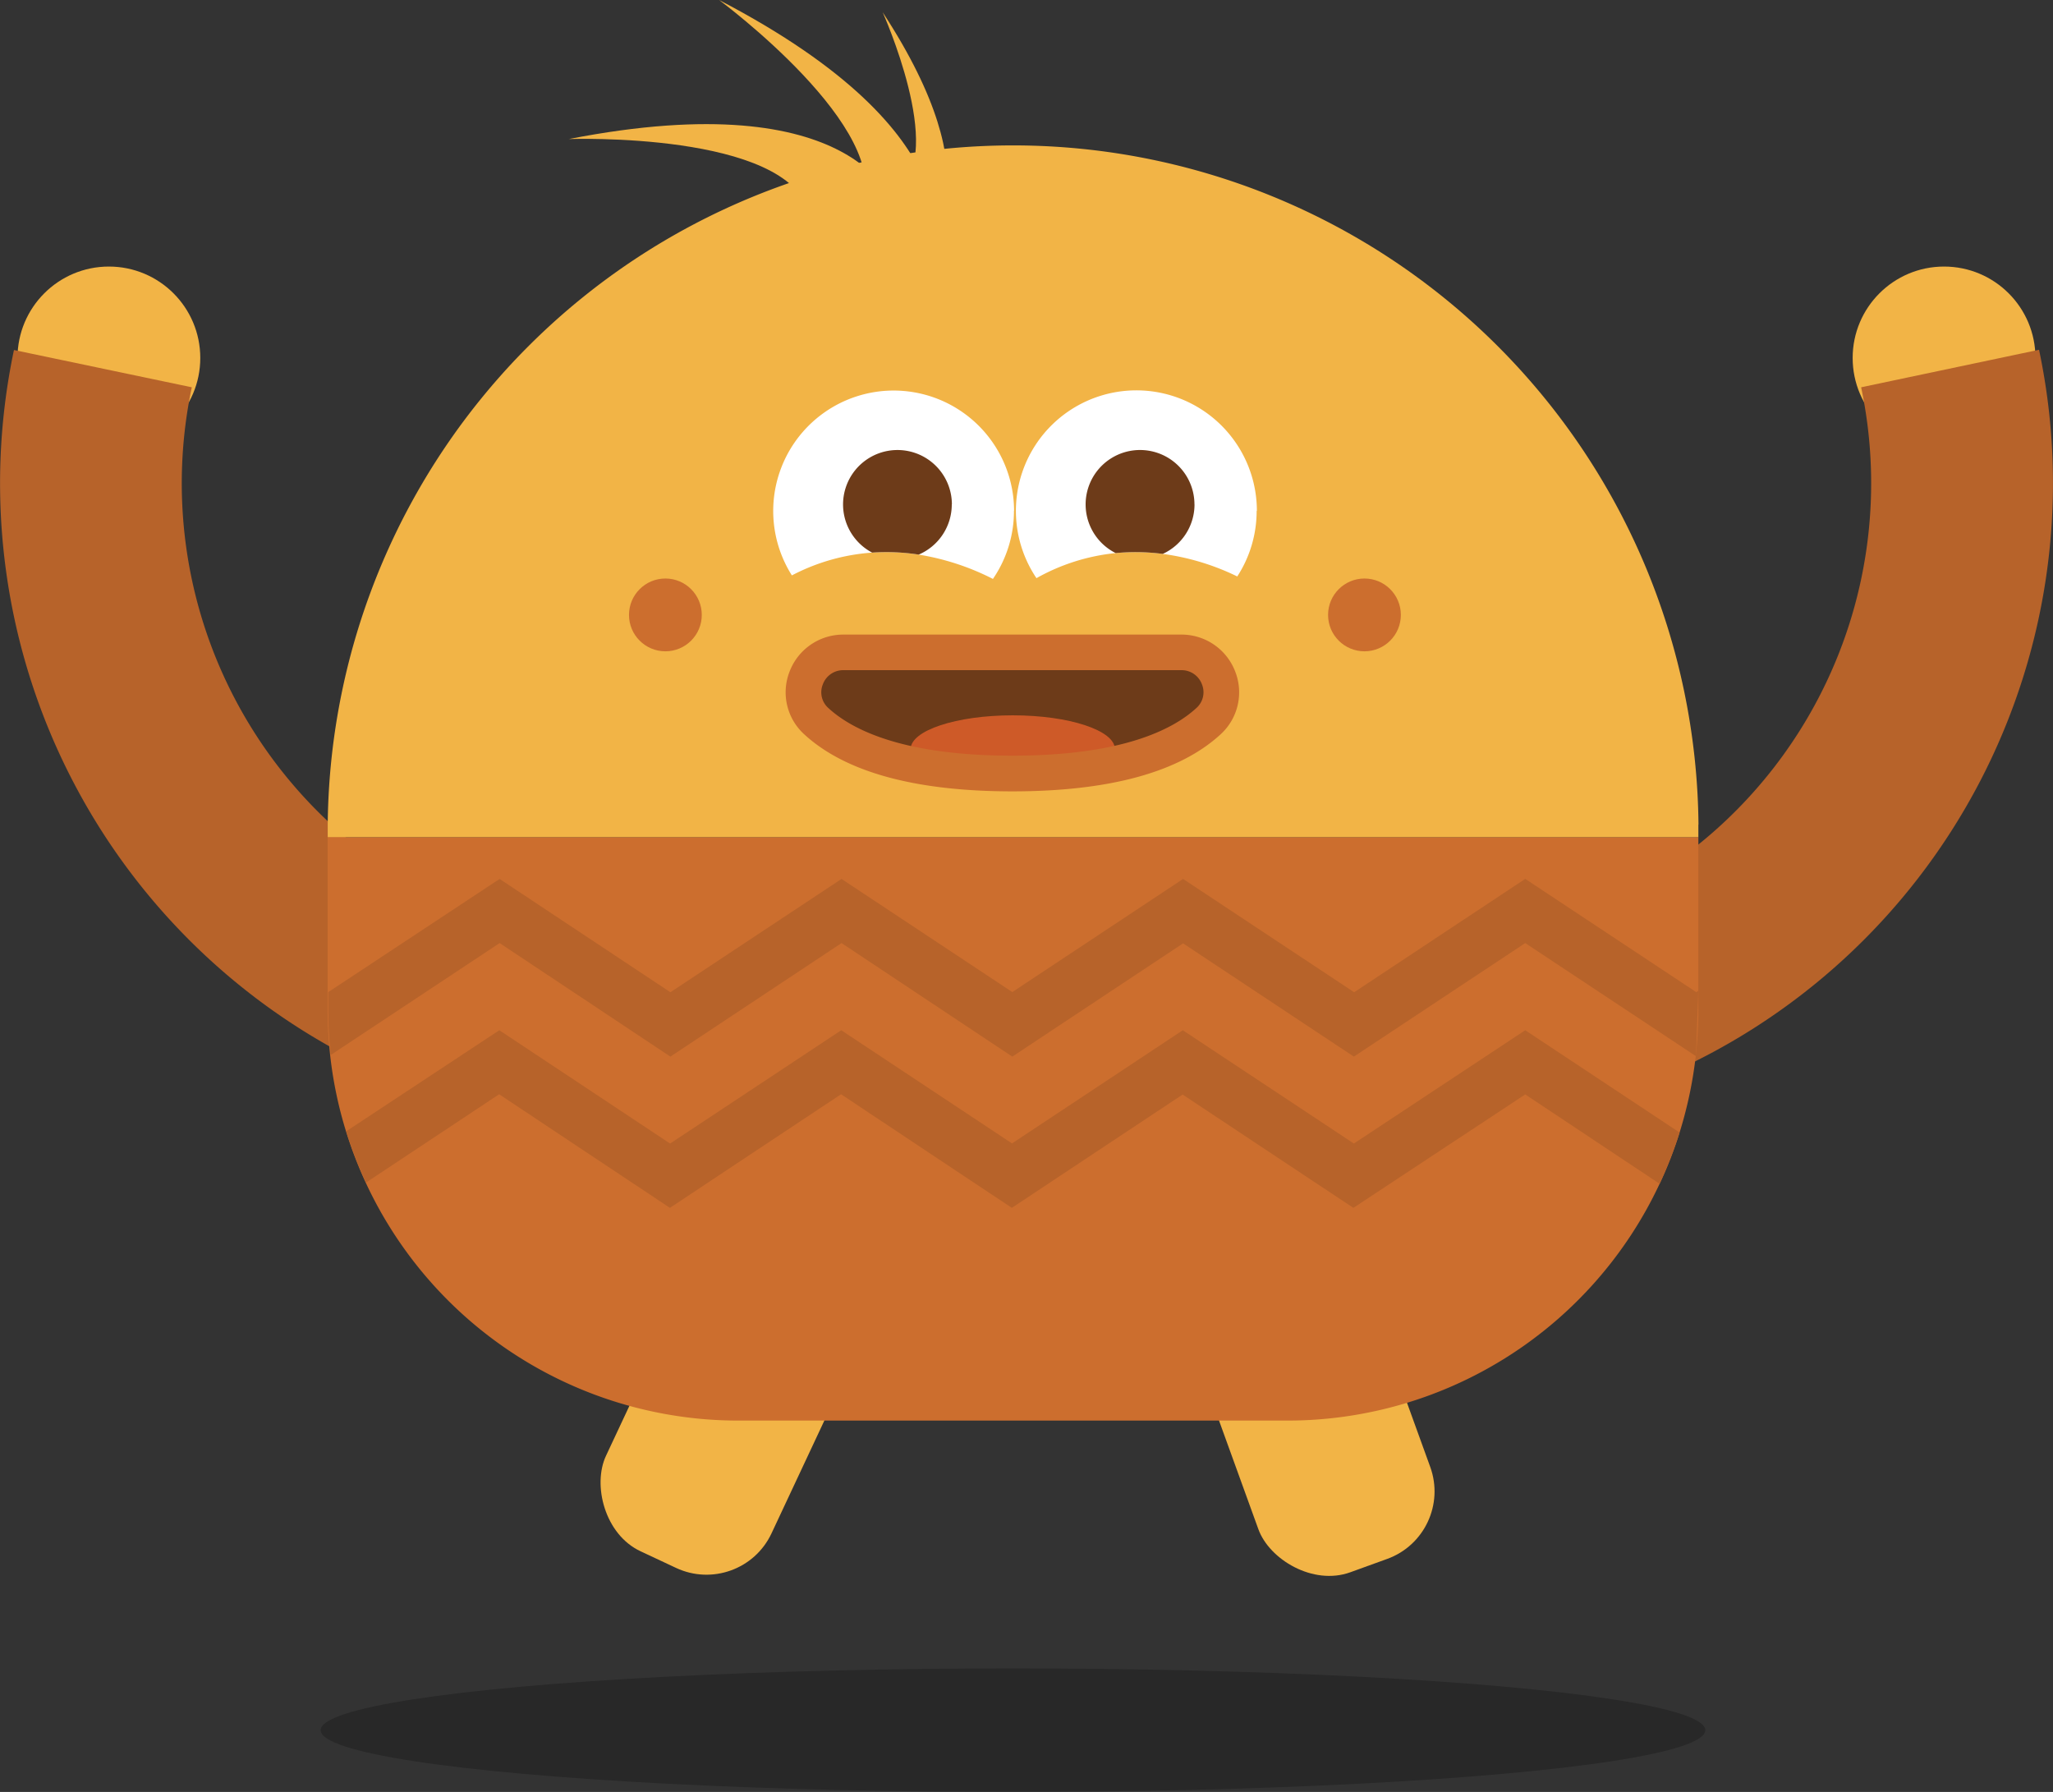 <svg xmlns="http://www.w3.org/2000/svg" viewBox="0 0 348.62 304.27"><rect x="0" y="0" width="348.62" height="304.27" fill="#333333" stroke="none"/><defs><style>.cls-1{opacity:0.22;}.cls-2{fill:#6d3b19;}.cls-3{fill:#f2b446;}.cls-4{fill:#b7632a;}.cls-5{fill:#cc6e2e;}.cls-6{fill:#fff;}.cls-7{fill:#ce5a28;}</style></defs><g id="Camada_2" data-name="Camada 2"><g id="Layer_1" data-name="Layer 1"><ellipse class="cls-1" cx="172.01" cy="293.78" rx="117.56" ry="10.49"/><path class="cls-2" d="M172.49,121.46a5.06,5.06,0,0,0-4.4,5.15s4.13-4.94,8.53-4.94.82-4.85.82-4.85Z"/><circle class="cls-3" cx="18.49" cy="60.78" r="15.52"/><path class="cls-4" d="M67.36,183.24l11.91-28.48a78.81,78.81,0,0,1-46.7-89L2.37,59.43A109.69,109.69,0,0,0,67.36,183.24Z"/><circle class="cls-3" cx="330.12" cy="60.78" r="15.52"/><path class="cls-4" d="M281.25,183.24l-11.91-28.48a78.81,78.81,0,0,0,46.7-89l30.21-6.37A109.7,109.7,0,0,1,281.25,183.24Z"/><path class="cls-3" d="M288.4,140c0,.73,0,1.45,0,2.18H55.65c0-.73,0-1.45,0-2.18a116.39,116.39,0,0,1,232.77,0Z"/><rect class="cls-3" x="108.79" y="208.5" width="31.04" height="59.1" rx="12.19" transform="translate(112.78 -30.25) rotate(25.11)"/><rect class="cls-3" x="206.84" y="208.5" width="31.04" height="59.1" rx="12.19" transform="translate(-67.77 89.95) rotate(-19.91)"/><path class="cls-5" d="M288.4,142.17v29.19a72.47,72.47,0,0,1-.45,8,70.17,70.17,0,0,1-2.74,12.94,68.77,68.77,0,0,1-3.39,8.7,69.76,69.76,0,0,1-63.25,40.21H125.46a69.73,69.73,0,0,1-69.4-62.07,71.09,71.09,0,0,1-.43-7.76V142.17Z"/><path class="cls-3" d="M96.59,23.61s37.11-1.32,40.84,12.55l14.3-1.33S145.79,14,96.59,23.61Z"/><path class="cls-3" d="M122.11,0S152,22.07,146.25,35.25l12,7.87S166.56,23.14,122.11,0Z"/><path class="cls-3" d="M149.88,2.07s10.73,23.87,2.67,30l4.66,9S169.21,31.63,149.88,2.07Z"/><path class="cls-4" d="M288,179.34,259,160.13,229.9,179.41l-29-19.23-29,19.23-29-19.28-29.06,19.28-29-19.28-28.67,19a71.09,71.09,0,0,1-.43-7.76v-2.91l29.1-19.22,29,19.24,29.06-19.24,29,19.21,29-19.21,29.05,19.24L259,149.23l29.05,19.24.34-.23Z"/><path class="cls-4" d="M259,174.93,229.9,194.17l-29.05-19.24-29,19.22-29-19.22-29.06,19.24-29-19.24-26,17.16a69.71,69.71,0,0,0,3.36,8.71l22.61-15,29,19.29,29.06-19.29,29,19.29,29-19.24,29,19.24L259,185.83,281.82,201a68.77,68.77,0,0,0,3.39-8.7Z"/><path class="cls-6" d="M172.18,86.75a20.38,20.38,0,0,1-3.57,11.55A42.59,42.59,0,0,0,156,94.17a35.8,35.8,0,0,0-7.9-.34,34.51,34.51,0,0,0-13.63,3.87,20.45,20.45,0,1,1,37.73-11Z"/><path class="cls-2" d="M161.62,85.65A9.25,9.25,0,0,1,156,94.17a35.8,35.8,0,0,0-7.9-.34,9.24,9.24,0,1,1,13.54-8.18Z"/><path class="cls-6" d="M213.39,86.75a20.37,20.37,0,0,1-3.29,11.13,41.32,41.32,0,0,0-12.65-3.83,36,36,0,0,0-8-.14A34.47,34.47,0,0,0,176,98.17a20.46,20.46,0,1,1,37.43-11.42Z"/><path class="cls-2" d="M202.84,85.65a9.25,9.25,0,0,1-5.39,8.4,36,36,0,0,0-8-.14,9.24,9.24,0,1,1,13.38-8.26Z"/><circle class="cls-5" cx="112.99" cy="104.41" r="6.18"/><circle class="cls-5" cx="231.7" cy="104.41" r="6.18"/><path class="cls-2" d="M143.22,110.76H200.6a6.76,6.76,0,0,1,4.65,11.67c-5,4.64-14.73,8.91-33.34,8.91s-28.3-4.27-33.33-8.91A6.75,6.75,0,0,1,143.22,110.76Z"/><ellipse class="cls-7" cx="171.98" cy="127.19" rx="17.34" ry="5.73"/><path class="cls-5" d="M171.91,134.37c-16.49,0-28.4-3.27-35.38-9.72A9.63,9.63,0,0,1,134.09,114a9.75,9.75,0,0,1,9.13-6.25H200.6a9.76,9.76,0,0,1,9.14,6.25,9.65,9.65,0,0,1-2.44,10.66C200.32,131.1,188.41,134.37,171.91,134.37Zm-28.69-20.58a3.68,3.68,0,0,0-3.49,2.4,3.57,3.57,0,0,0,.9,4c4,3.7,12.69,8.12,31.28,8.12s27.28-4.42,31.28-8.12a3.57,3.57,0,0,0,.91-4,3.68,3.68,0,0,0-3.5-2.4Z"/></g></g></svg>